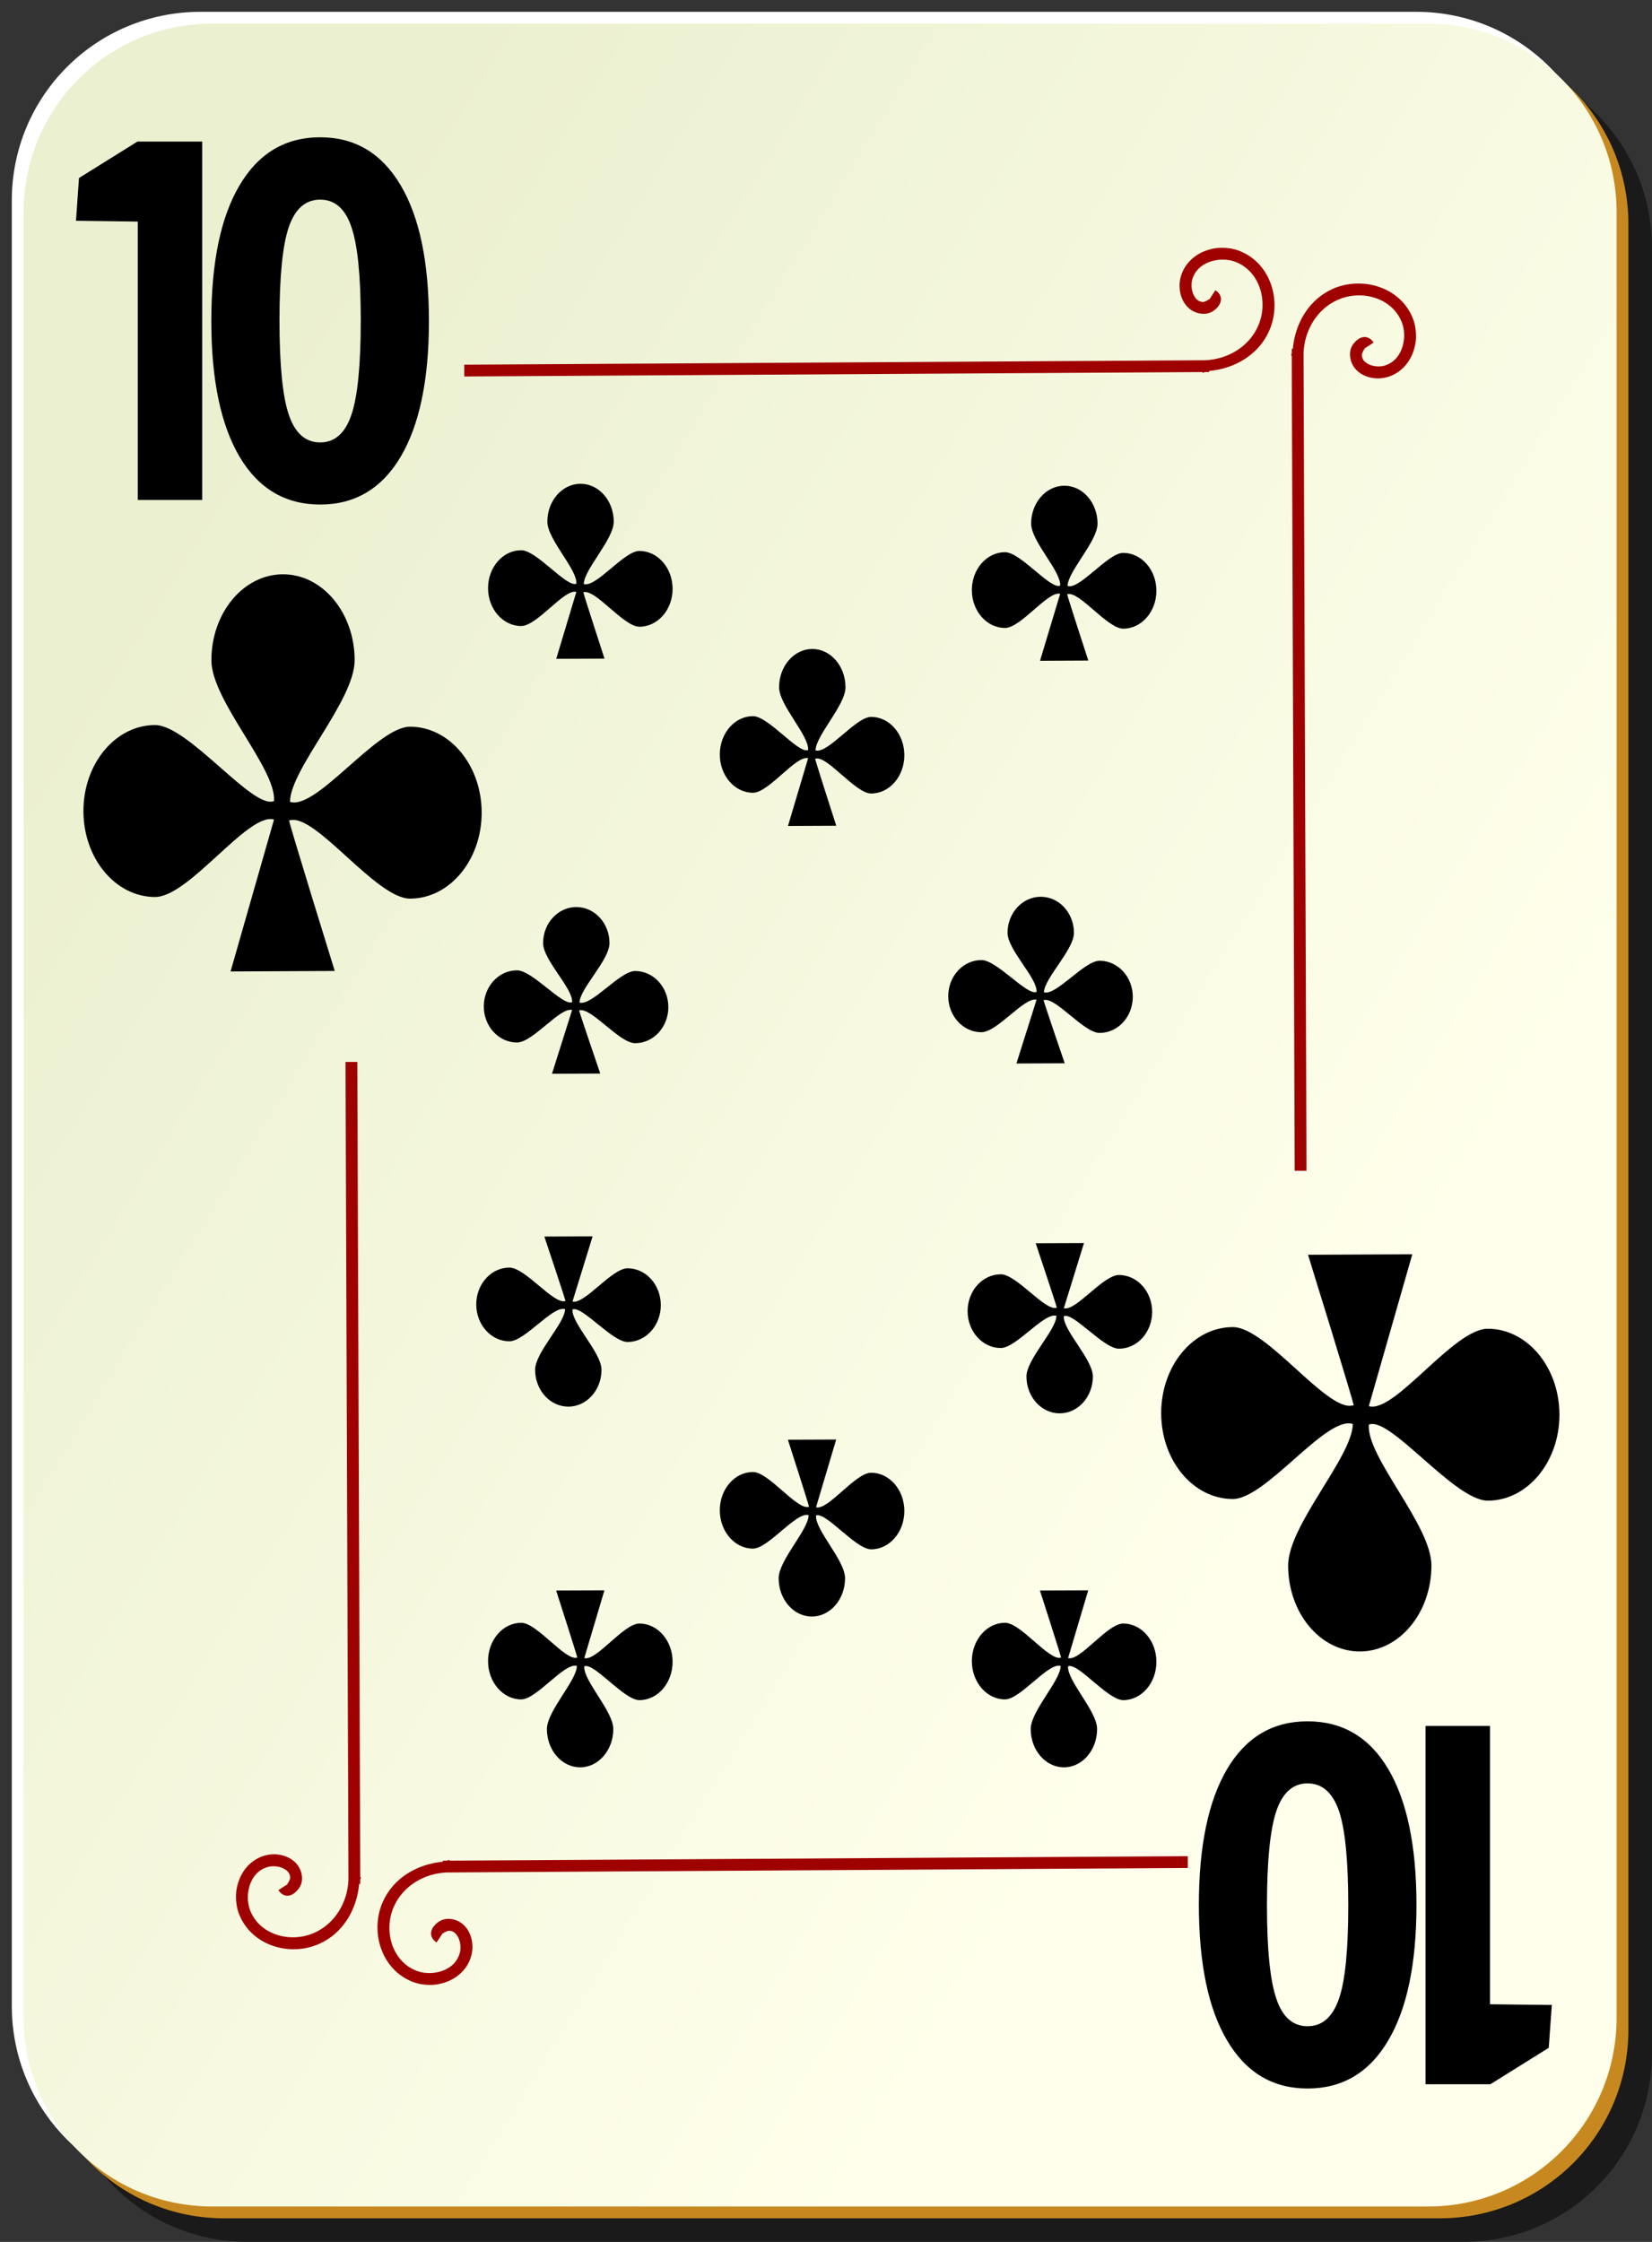 <?xml version="1.0" encoding="UTF-8" standalone="no"?>
<!-- Created with Inkscape (http://www.inkscape.org/) -->

<svg
   xmlns:dc="http://purl.org/dc/elements/1.1/"
   xmlns:cc="http://creativecommons.org/ns#"
   xmlns:rdf="http://www.w3.org/1999/02/22-rdf-syntax-ns#"
   xmlns:svg="http://www.w3.org/2000/svg"
   xmlns="http://www.w3.org/2000/svg"
   xmlns:sodipodi="http://sodipodi.sourceforge.net/DTD/sodipodi-0.dtd"
   xmlns:inkscape="http://www.inkscape.org/namespaces/inkscape"
   id="svg2"
   viewBox="0 0 140 190"
   sodipodi:version="0.32"
   version="1.0"
   inkscape:version="0.92.1 r"
   y="0"
   x="0"
   sodipodi:docname="nicubunu-Ornamental-deck-10-of-clubs.svg"
   width="149.333"
   height="202.667">
  <rect x="0" y="0" width="140" height="190" fill="#333333" stroke="none"/>
  <sodipodi:namedview
     id="base"
     bordercolor="#666666"
     inkscape:window-x="66"
     inkscape:window-y="31"
     pagecolor="#ffffff"
     inkscape:zoom="2.8284271"
     inkscape:pageshadow="2"
     borderopacity="1.0"
     inkscape:current-layer="svg2"
     inkscape:cx="60.378175"
     inkscape:cy="95"
     inkscape:window-height="746"
     inkscape:pageopacity="0.0"
     inkscape:window-width="1152"
     showgrid="false"
     inkscape:window-maximized="0" />
  <defs
     id="defs3">
    <linearGradient
       id="linearGradient1734"
       y2="128.7"
       gradientUnits="userSpaceOnUse"
       x2="109"
       gradientTransform="translate(0,-1)"
       y1="63.1"
       x1="2"
       inkscape:collect="always">
      <stop
         id="stop2062"
         style="stop-color:#ebf0d0"
         offset="0" />
      <stop
         id="stop2064"
         style="stop-color:#ffffeb"
         offset="1" />
    </linearGradient>
  </defs>
  <g
     id="layer1"
     inkscape:label="Layer 1"
     inkscape:groupmode="layer">
    <g
       id="g1344">
      <g
         id="g5630">
        <path
           id="rect2070"
           style="fill:#000000;fill-opacity:0.498"
           d="m 21,5 h 103 c 8.86,0 16,7.136 16,16 v 153 c 0,8.86 -7.14,16 -16,16 H 21 C 12.136,190 5,182.86 5,174 V 21 C 5,12.136 12.136,5 21,5 Z"
           inkscape:connector-curvature="0" />
        <path
           id="rect1300"
           style="fill:#ffffff"
           d="m 17,1 h 103 c 8.86,0 16,7.136 16,16 v 153 c 0,8.86 -7.14,16 -16,16 H 17 C 8.136,186 1,178.86 1,170 V 17 C 1,8.136 8.136,1 17,1 Z"
           inkscape:connector-curvature="0" />
        <path
           id="path5624"
           style="fill:#c7891f"
           d="m 19,3 h 103 c 8.86,0 16,7.136 16,16 v 153 c 0,8.86 -7.14,16 -16,16 H 19 C 10.136,188 3,180.86 3,172 V 19 C 3,10.136 10.136,3 19,3 Z"
           inkscape:connector-curvature="0" />
        <path
           id="rect1306"
           style="fill:url(#linearGradient1734)"
           d="m 18,2 h 103 c 8.86,0 16,7.136 16,16 v 153 c 0,8.86 -7.14,16 -16,16 H 18 C 9.136,187 2,179.86 2,171 V 18 C 2,9.136 9.136,2 18,2 Z"
           inkscape:connector-curvature="0" />
      </g>
      <path
         id="path2869"
         style="fill:#9f0000;fill-rule:evenodd"
         d="m 103.53,21 c -0.5,0.002 -0.97,0.099 -1.44,0.281 -0.93,0.364 -1.73,1.112 -2.03,2.188 -0.173,0.645 -0.12,1.381 0.19,2 0.31,0.619 0.93,1.119 1.75,1.125 0.48,0.003 0.85,-0.196 1.16,-0.532 0.15,-0.167 0.31,-0.415 0.31,-0.718 0,-0.303 -0.21,-0.583 -0.47,-0.75 l -0.53,0.812 c 0.07,0.046 0,-0.005 0,-0.062 0,-0.058 0.02,-0.022 -0.03,0.031 -0.1,0.106 -0.46,0.219 -0.44,0.219 -0.42,-0.003 -0.65,-0.217 -0.84,-0.594 -0.19,-0.377 -0.23,-0.905 -0.13,-1.281 0.21,-0.751 0.72,-1.231 1.41,-1.5 0.69,-0.27 1.55,-0.298 2.25,-0.031 2.11,0.807 2.82,3.429 1.93,5.437 -0.77,1.764 -2.58,2.83 -4.5,2.906 l -62.776,0.375 v 1 l 62.566,-0.375 v 0.063 c 0.07,0 0.14,-0.06 0.21,-0.063 h 0.35 v -0.093 c 2.16,-0.195 4.19,-1.362 5.09,-3.407 1.1,-2.492 0.15,-5.748 -2.56,-6.781 -0.47,-0.18 -0.97,-0.252 -1.47,-0.25 z m 11.41,3.031 c -0.67,0.023 -1.35,0.163 -1.97,0.438 -2.05,0.903 -3.21,2.93 -3.41,5.093 h -0.09 v 0.344 c 0,0.078 -0.06,0.141 -0.06,0.219 h 0.06 l 0.25,69.094 h 1 l -0.25,-69.313 c 0.08,-1.919 1.14,-3.72 2.91,-4.5 2,-0.887 4.62,-0.178 5.43,1.938 0.27,0.698 0.24,1.561 -0.03,2.25 -0.27,0.688 -0.75,1.202 -1.5,1.406 -0.37,0.102 -0.9,0.064 -1.28,-0.125 -0.38,-0.189 -0.59,-0.421 -0.59,-0.844 0,0.018 0.11,-0.34 0.21,-0.437 0.06,-0.049 0.09,-0.031 0.04,-0.032 -0.06,0 -0.11,-0.07 -0.07,0 l 0.82,-0.531 c -0.17,-0.259 -0.45,-0.468 -0.75,-0.469 -0.31,0 -0.55,0.16 -0.72,0.313 -0.34,0.306 -0.54,0.681 -0.53,1.156 0,0.819 0.5,1.44 1.12,1.75 0.62,0.311 1.36,0.363 2,0.188 1.08,-0.293 1.82,-1.102 2.19,-2.031 0.18,-0.465 0.28,-0.941 0.28,-1.438 0,-0.497 -0.07,-0.996 -0.25,-1.469 -0.77,-2.029 -2.8,-3.068 -4.81,-3 z M 29.281,90 l 0.25,69.31 c -0.076,1.92 -1.142,3.72 -2.906,4.5 -2.008,0.89 -4.63,0.18 -5.437,-1.93 -0.267,-0.7 -0.239,-1.57 0.031,-2.26 0.269,-0.68 0.749,-1.2 1.5,-1.4 0.376,-0.1 0.904,-0.07 1.281,0.12 0.377,0.19 0.591,0.42 0.594,0.85 0,-0.02 -0.113,0.34 -0.219,0.43 -0.053,0.05 -0.089,0.04 -0.031,0.04 0.057,0 0.108,0.07 0.062,0 l -0.812,0.53 c 0.167,0.26 0.447,0.47 0.75,0.47 0.303,0 0.551,-0.16 0.718,-0.32 0.336,-0.3 0.535,-0.68 0.532,-1.15 -0.006,-0.82 -0.506,-1.44 -1.125,-1.75 -0.619,-0.31 -1.355,-0.37 -2,-0.19 -1.076,0.29 -1.824,1.1 -2.188,2.03 -0.182,0.47 -0.279,0.94 -0.281,1.44 -0.002,0.5 0.07,0.99 0.25,1.47 1.033,2.7 4.289,3.66 6.781,2.56 2.045,-0.9 3.212,-2.93 3.407,-5.09 h 0.093 v -0.35 c 0.003,-0.08 0.063,-0.14 0.063,-0.22 H 30.531 L 30.281,90 Z m 71.379,67.31 -62.566,0.38 v -0.07 c -0.078,0 -0.141,0.06 -0.219,0.07 h -0.344 v 0.09 c -2.163,0.2 -4.19,1.36 -5.093,3.41 -1.101,2.49 -0.144,5.75 2.562,6.78 0.472,0.18 0.971,0.25 1.469,0.25 0.497,0 0.972,-0.1 1.437,-0.28 0.93,-0.37 1.739,-1.11 2.032,-2.19 0.175,-0.65 0.122,-1.38 -0.188,-2 -0.31,-0.62 -0.932,-1.12 -1.75,-1.13 -0.476,0 -0.85,0.2 -1.156,0.54 -0.153,0.16 -0.314,0.41 -0.313,0.72 10e-4,0.3 0.21,0.58 0.469,0.74 l 0.531,-0.81 c -0.07,-0.04 0,0.01 0,0.07 0,0.05 -0.017,0.02 0.031,-0.04 0.097,-0.1 0.455,-0.21 0.438,-0.22 0.423,0.01 0.655,0.22 0.844,0.6 0.189,0.38 0.227,0.9 0.125,1.28 -0.205,0.75 -0.718,1.23 -1.407,1.5 -0.688,0.27 -1.552,0.3 -2.25,0.03 -2.115,-0.81 -2.824,-3.43 -1.937,-5.44 0.779,-1.76 2.581,-2.83 4.5,-2.9 l 62.785,-0.38 z"
         inkscape:connector-curvature="0" />
    </g>
    <g
       id="g5202"
       transform="translate(152.04,99.567)" />
  </g>
  <path
     id="path908"
     sodipodi:nodetypes="cscsssccccccssscsc"
     style="fill:#000000;fill-rule:evenodd;stroke-width:1.121"
     d="m 23.985,48.67 c -3.351,0 -6.071,3.264 -6.071,7.286 0,3.426 5.521,9.191 5.307,11.929 -1.772,0.783 -7.249,-6.437 -10.08,-6.437 -3.352,0 -6.071,3.263 -6.071,7.285 0,4.023 2.719,7.286 6.071,7.286 2.906,0 7.889,-7.214 10.08,-6.563 l -3.682,12.874 8.829,-0.042 c 0,0 -3.868,-12.481 -3.873,-12.776 h 0.069 v 0.014 c 2.146,-0.64 7.298,6.632 10.184,6.632 3.352,0 6.071,-3.263 6.071,-7.286 0,-4.022 -2.719,-7.285 -6.071,-7.285 -2.818,0 -7.929,7.1 -10.173,6.368 0.031,-2.806 5.48,-8.577 5.48,-11.999 0,-4.022 -2.719,-7.286 -6.071,-7.286 z"
     inkscape:connector-curvature="0" />
  <path
     id="path2229"
     style="fill:#000000"
     d="M 11.677,42.368 V 18.778 L 6.44,18.709 6.693,15.087 11.647,11.998 h 5.492 v 30.37 M 30.573,27.146 c 0,-3.75 -0.265,-6.389 -0.796,-7.916 -0.52,-1.541 -1.4,-2.311 -2.641,-2.311 -1.24,0 -2.125,0.77 -2.656,2.311 -0.53,1.527 -0.795,4.166 -0.795,7.916 0,3.791 0.265,6.464 0.795,8.018 0.531,1.554 1.416,2.331 2.656,2.331 1.231,0 2.111,-0.777 2.641,-2.331 0.531,-1.554 0.796,-4.227 0.796,-8.018 m 5.777,0.061 c 0,4.97 -0.8,8.807 -2.401,11.513 -1.601,2.693 -3.872,4.039 -6.813,4.039 -2.951,0 -5.227,-1.346 -6.827,-4.039 -1.601,-2.706 -2.401,-6.543 -2.401,-11.513 0,-4.983 0.8,-8.821 2.401,-11.514 1.6,-2.706 3.876,-4.059 6.827,-4.059 2.941,0 5.212,1.353 6.813,4.059 1.601,2.693 2.401,6.531 2.401,11.514"
     inkscape:connector-curvature="0" />
  <path
     id="path4295"
     sodipodi:nodetypes="cscsssccccccssscsc"
     style="fill:#000000;fill-rule:evenodd;stroke-width:1.121"
     d="m 115.236,139.96 c 3.344,0 6.071,-3.26 6.071,-7.29 0,-3.42 -5.518,-9.19 -5.304,-11.93 1.772,-0.78 7.24,6.44 10.081,6.44 3.344,0 6.071,-3.26 6.071,-7.28 0,-4.03 -2.728,-7.29 -6.071,-7.29 -2.916,0 -7.894,7.21 -10.081,6.56 l 3.683,-12.87 -8.837,0.04 c 0,0 3.872,12.48 3.872,12.78 h -0.063 v -0.02 c -2.149,0.64 -7.303,-6.63 -10.182,-6.63 -3.356,0 -6.071,3.27 -6.071,7.29 0,4.02 2.715,7.28 6.071,7.28 2.816,0 7.919,-7.1 10.169,-6.36 -0.038,2.8 -5.48,8.57 -5.48,11.99 0,4.03 2.715,7.29 6.071,7.29 z"
     inkscape:connector-curvature="0" />
  <path
     id="path4297"
     style="fill:#000000"
     d="m 126.27,146.27 v 23.59 l 5.24,0.06 -0.26,3.63 -4.95,3.09 h -5.49 v -30.37 m -13.44,15.22 c 0,3.75 0.27,6.39 0.8,7.91 0.52,1.55 1.4,2.32 2.64,2.32 1.24,0 2.12,-0.77 2.66,-2.32 0.53,-1.52 0.79,-4.16 0.79,-7.91 0,-3.79 -0.26,-6.47 -0.79,-8.02 -0.54,-1.55 -1.42,-2.33 -2.66,-2.33 -1.23,0 -2.11,0.78 -2.64,2.33 -0.53,1.55 -0.8,4.23 -0.8,8.02 m -5.77,-0.06 c 0,-4.97 0.8,-8.81 2.4,-11.52 1.6,-2.69 3.87,-4.03 6.81,-4.03 2.95,0 5.23,1.34 6.83,4.03 1.6,2.71 2.4,6.55 2.4,11.52 0,4.98 -0.8,8.82 -2.4,11.51 -1.6,2.71 -3.88,4.06 -6.83,4.06 -2.94,0 -5.21,-1.35 -6.81,-4.06 -1.6,-2.69 -2.4,-6.53 -2.4,-11.51"
     inkscape:connector-curvature="0" />
  <path
     id="path2242"
     sodipodi:nodetypes="cscsssccccccssscsc"
     style="fill:#000000;fill-rule:evenodd;stroke-width:0.866"
     d="m 49.199,41 c -1.553,0 -2.814,1.438 -2.814,3.211 0,1.51 2.559,4.051 2.459,5.258 -0.821,0.344 -3.359,-2.837 -4.671,-2.837 -1.553,0 -2.813,1.438 -2.813,3.211 0,1.773 1.26,3.211 2.813,3.211 1.347,0 3.656,-3.179 4.671,-2.892 L 47.138,55.835 51.23,55.816 c 0,0 -1.793,-5.5 -1.795,-5.63 h 0.032 v 0.006 c 0.995,-0.282 3.382,2.923 4.72,2.923 1.553,0 2.813,-1.438 2.813,-3.211 0,-1.773 -1.26,-3.212 -2.813,-3.212 -1.307,0 -3.675,3.13 -4.714,2.807 0.014,-1.237 2.539,-3.78 2.539,-5.289 C 52.012,42.438 50.752,41 49.199,41 Z"
     inkscape:connector-curvature="0" />
  <path
     id="path2250"
     sodipodi:nodetypes="cscsssccccccssscsc"
     style="fill:#000000;fill-rule:evenodd;stroke-width:0.871"
     d="m 68.839,55 c -1.553,0 -2.814,1.454 -2.814,3.246 0,1.527 2.559,4.097 2.459,5.317 -0.821,0.348 -3.359,-2.869 -4.671,-2.869 -1.553,0 -2.813,1.454 -2.813,3.246 0,1.793 1.26,3.246 2.813,3.246 1.347,0 3.656,-3.215 4.671,-2.924 L 66.778,70 70.87,69.981 c 0,0 -1.793,-5.562 -1.795,-5.693 h 0.032 v 0.006 c 0.995,-0.285 3.382,2.955 4.72,2.955 1.553,0 2.813,-1.454 2.813,-3.246 0,-1.793 -1.26,-3.247 -2.813,-3.247 -1.307,0 -3.675,3.165 -4.714,2.838 0.014,-1.251 2.539,-3.822 2.539,-5.348 C 71.652,56.454 70.392,55 68.839,55 Z"
     inkscape:connector-curvature="0" />
  <path
     id="path2248"
     sodipodi:nodetypes="cscsssccccccssscsc"
     style="fill:#000000;fill-rule:evenodd;stroke-width:0.866"
     d="m 90.199,41.165 c -1.553,0 -2.814,1.438 -2.814,3.211 0,1.51 2.559,4.051 2.459,5.258 -0.821,0.344 -3.359,-2.837 -4.671,-2.837 -1.553,0 -2.813,1.438 -2.813,3.211 0,1.773 1.26,3.211 2.813,3.211 1.347,0 3.656,-3.179 4.671,-2.892 L 88.138,56 92.23,55.981 c 0,0 -1.793,-5.5 -1.795,-5.63 h 0.032 v 0.006 c 0.995,-0.282 3.382,2.923 4.72,2.923 1.553,0 2.813,-1.438 2.813,-3.211 0,-1.773 -1.26,-3.212 -2.813,-3.212 -1.307,0 -3.675,3.13 -4.714,2.807 0.014,-1.237 2.539,-3.78 2.539,-5.289 0,-1.772 -1.26,-3.211 -2.813,-3.211 z"
     inkscape:connector-curvature="0" />
  <path
     id="path2254"
     sodipodi:nodetypes="cscsssccccccssscsc"
     style="fill:#000000;fill-rule:evenodd;stroke-width:0.845"
     d="m 48.839,76.871 c -1.553,0 -2.814,1.37 -2.814,3.058 0,1.439 2.559,3.859 2.459,5.008 C 47.663,85.265 45.125,82.235 43.813,82.235 42.26,82.235 41,83.604 41,85.293 c 0,1.689 1.26,3.058 2.813,3.058 1.347,0 3.656,-3.028 4.671,-2.754 L 46.778,91 50.87,90.982 c 0,0 -1.793,-5.239 -1.795,-5.362 h 0.032 v 0.006 c 0.995,-0.269 3.382,2.784 4.72,2.784 1.553,0 2.813,-1.37 2.813,-3.058 0,-1.689 -1.26,-3.059 -2.813,-3.059 -1.307,0 -3.675,2.981 -4.714,2.674 0.014,-1.178 2.539,-3.6 2.539,-5.037 0,-1.688 -1.26,-3.058 -2.813,-3.058 z"
     inkscape:connector-curvature="0" />
  <path
     id="path2252"
     sodipodi:nodetypes="cscsssccccccssscsc"
     style="fill:#000000;fill-rule:evenodd;stroke-width:0.845"
     d="m 88.199,76 c -1.553,0 -2.814,1.37 -2.814,3.058 0,1.439 2.559,3.859 2.459,5.008 -0.821,0.328 -3.359,-2.702 -4.671,-2.702 -1.553,0 -2.813,1.369 -2.813,3.058 0,1.689 1.26,3.058 2.813,3.058 1.347,0 3.656,-3.028 4.671,-2.754 l -1.706,5.404 4.092,-0.018 c 0,0 -1.793,-5.239 -1.795,-5.362 h 0.032 v 0.006 c 0.995,-0.269 3.382,2.784 4.72,2.784 1.553,0 2.813,-1.37 2.813,-3.058 0,-1.689 -1.26,-3.059 -2.813,-3.059 -1.307,0 -3.675,2.981 -4.714,2.674 0.014,-1.178 2.539,-3.6 2.539,-5.037 C 91.012,77.37 89.752,76 88.199,76 Z"
     inkscape:connector-curvature="0" />
  <path
     id="path2258"
     sodipodi:nodetypes="cscsssccccccssscsc"
     style="fill:#000000;fill-rule:evenodd;stroke-width:0.854"
     d="m 48.161,119.211 c 1.553,0 2.814,-1.401 2.814,-3.123 0,-1.466 -2.559,-3.94 -2.459,-5.114 0.821,-0.336 3.359,2.758 4.671,2.758 1.553,0 2.813,-1.401 2.813,-3.123 0,-1.722 -1.26,-3.123 -2.813,-3.123 -1.347,0 -3.656,3.093 -4.671,2.816 l 1.706,-5.523 -4.092,0.018 c 0,0 1.793,5.351 1.795,5.475 h -0.032 v -0.007 c -0.995,0.277 -3.382,-2.838 -4.72,-2.838 -1.553,0 -2.813,1.393 -2.813,3.123 0,1.722 1.26,3.123 2.813,3.123 1.307,0 3.675,-3.042 4.714,-2.729 -0.014,1.204 -2.539,3.677 -2.539,5.143 0,1.722 1.26,3.123 2.813,3.123 z"
     inkscape:connector-curvature="0" />
  <path
     id="path2256"
     sodipodi:nodetypes="cscsssccccccssscsc"
     style="fill:#000000;fill-rule:evenodd;stroke-width:0.854"
     d="m 89.801,119.78 c 1.553,0 2.814,-1.401 2.814,-3.123 0,-1.466 -2.559,-3.94 -2.459,-5.114 0.821,-0.336 3.359,2.758 4.671,2.758 1.553,0 2.813,-1.401 2.813,-3.123 0,-1.722 -1.26,-3.123 -2.813,-3.123 -1.347,0 -3.656,3.093 -4.671,2.816 l 1.706,-5.523 -4.092,0.015 c 0,0 1.793,5.355 1.795,5.479 h -0.032 v -0.007 c -0.995,0.277 -3.382,-2.838 -4.72,-2.838 -1.553,0 -2.813,1.393 -2.813,3.123 0,1.722 1.26,3.123 2.813,3.123 1.307,0 3.675,-3.042 4.714,-2.729 -0.014,1.204 -2.539,3.677 -2.539,5.143 0,1.722 1.26,3.123 2.813,3.123 z"
     inkscape:connector-curvature="0" />
  <path
     id="path2262"
     sodipodi:nodetypes="cscsssccccccssscsc"
     style="fill:#000000;fill-rule:evenodd;stroke-width:0.871"
     d="m 68.801,137 c 1.553,0 2.814,-1.456 2.814,-3.246 0,-1.524 -2.559,-4.095 -2.459,-5.316 0.821,-0.349 3.359,2.867 4.671,2.867 1.553,0 2.813,-1.456 2.813,-3.246 0,-1.79 -1.26,-3.246 -2.813,-3.246 -1.347,0 -3.656,3.215 -4.671,2.927 L 70.862,122 66.77,122.015 c 0,0 1.793,5.566 1.795,5.695 h -0.032 v -0.008 c -0.995,0.288 -3.382,-2.95 -4.72,-2.95 -1.553,0 -2.813,1.448 -2.813,3.246 0,1.79 1.26,3.246 2.813,3.246 1.307,0 3.675,-3.162 4.714,-2.836 -0.014,1.251 -2.539,3.822 -2.539,5.346 0,1.79 1.26,3.246 2.813,3.246 z"
     inkscape:connector-curvature="0" />
  <path
     id="path2264"
     sodipodi:nodetypes="cscsssccccccssscsc"
     style="fill:#000000;fill-rule:evenodd;stroke-width:0.871"
     d="m 90.161,149.78 c 1.553,0 2.814,-1.456 2.814,-3.246 0,-1.524 -2.559,-4.095 -2.459,-5.316 0.821,-0.349 3.359,2.867 4.671,2.867 1.553,0 2.813,-1.456 2.813,-3.246 0,-1.79 -1.26,-3.246 -2.813,-3.246 -1.347,0 -3.656,3.215 -4.671,2.927 l 1.706,-5.741 -4.092,0.015 c 0,0 1.793,5.566 1.795,5.695 h -0.032 v -0.008 c -0.995,0.288 -3.382,-2.95 -4.72,-2.95 -1.553,0 -2.813,1.448 -2.813,3.246 0,1.79 1.26,3.246 2.813,3.246 1.307,0 3.675,-3.162 4.714,-2.836 -0.014,1.251 -2.539,3.822 -2.539,5.346 0,1.79 1.26,3.246 2.813,3.246 z"
     inkscape:connector-curvature="0" />
  <path
     id="path2260"
     sodipodi:nodetypes="cscsssccccccssscsc"
     style="fill:#000000;fill-rule:evenodd;stroke-width:0.871"
     d="m 49.161,149.78 c 1.553,0 2.814,-1.456 2.814,-3.246 0,-1.524 -2.559,-4.095 -2.459,-5.316 0.821,-0.349 3.359,2.867 4.671,2.867 1.553,0 2.813,-1.456 2.813,-3.246 0,-1.79 -1.26,-3.246 -2.813,-3.246 -1.347,0 -3.656,3.215 -4.671,2.927 l 1.706,-5.741 -4.092,0.015 c 0,0 1.793,5.566 1.795,5.695 h -0.032 v -0.008 c -0.995,0.288 -3.382,-2.95 -4.72,-2.95 -1.553,0 -2.813,1.448 -2.813,3.246 0,1.79 1.26,3.246 2.813,3.246 1.307,0 3.675,-3.162 4.714,-2.836 -0.014,1.251 -2.539,3.822 -2.539,5.346 0,1.79 1.26,3.246 2.813,3.246 z"
     inkscape:connector-curvature="0" />
</svg>
